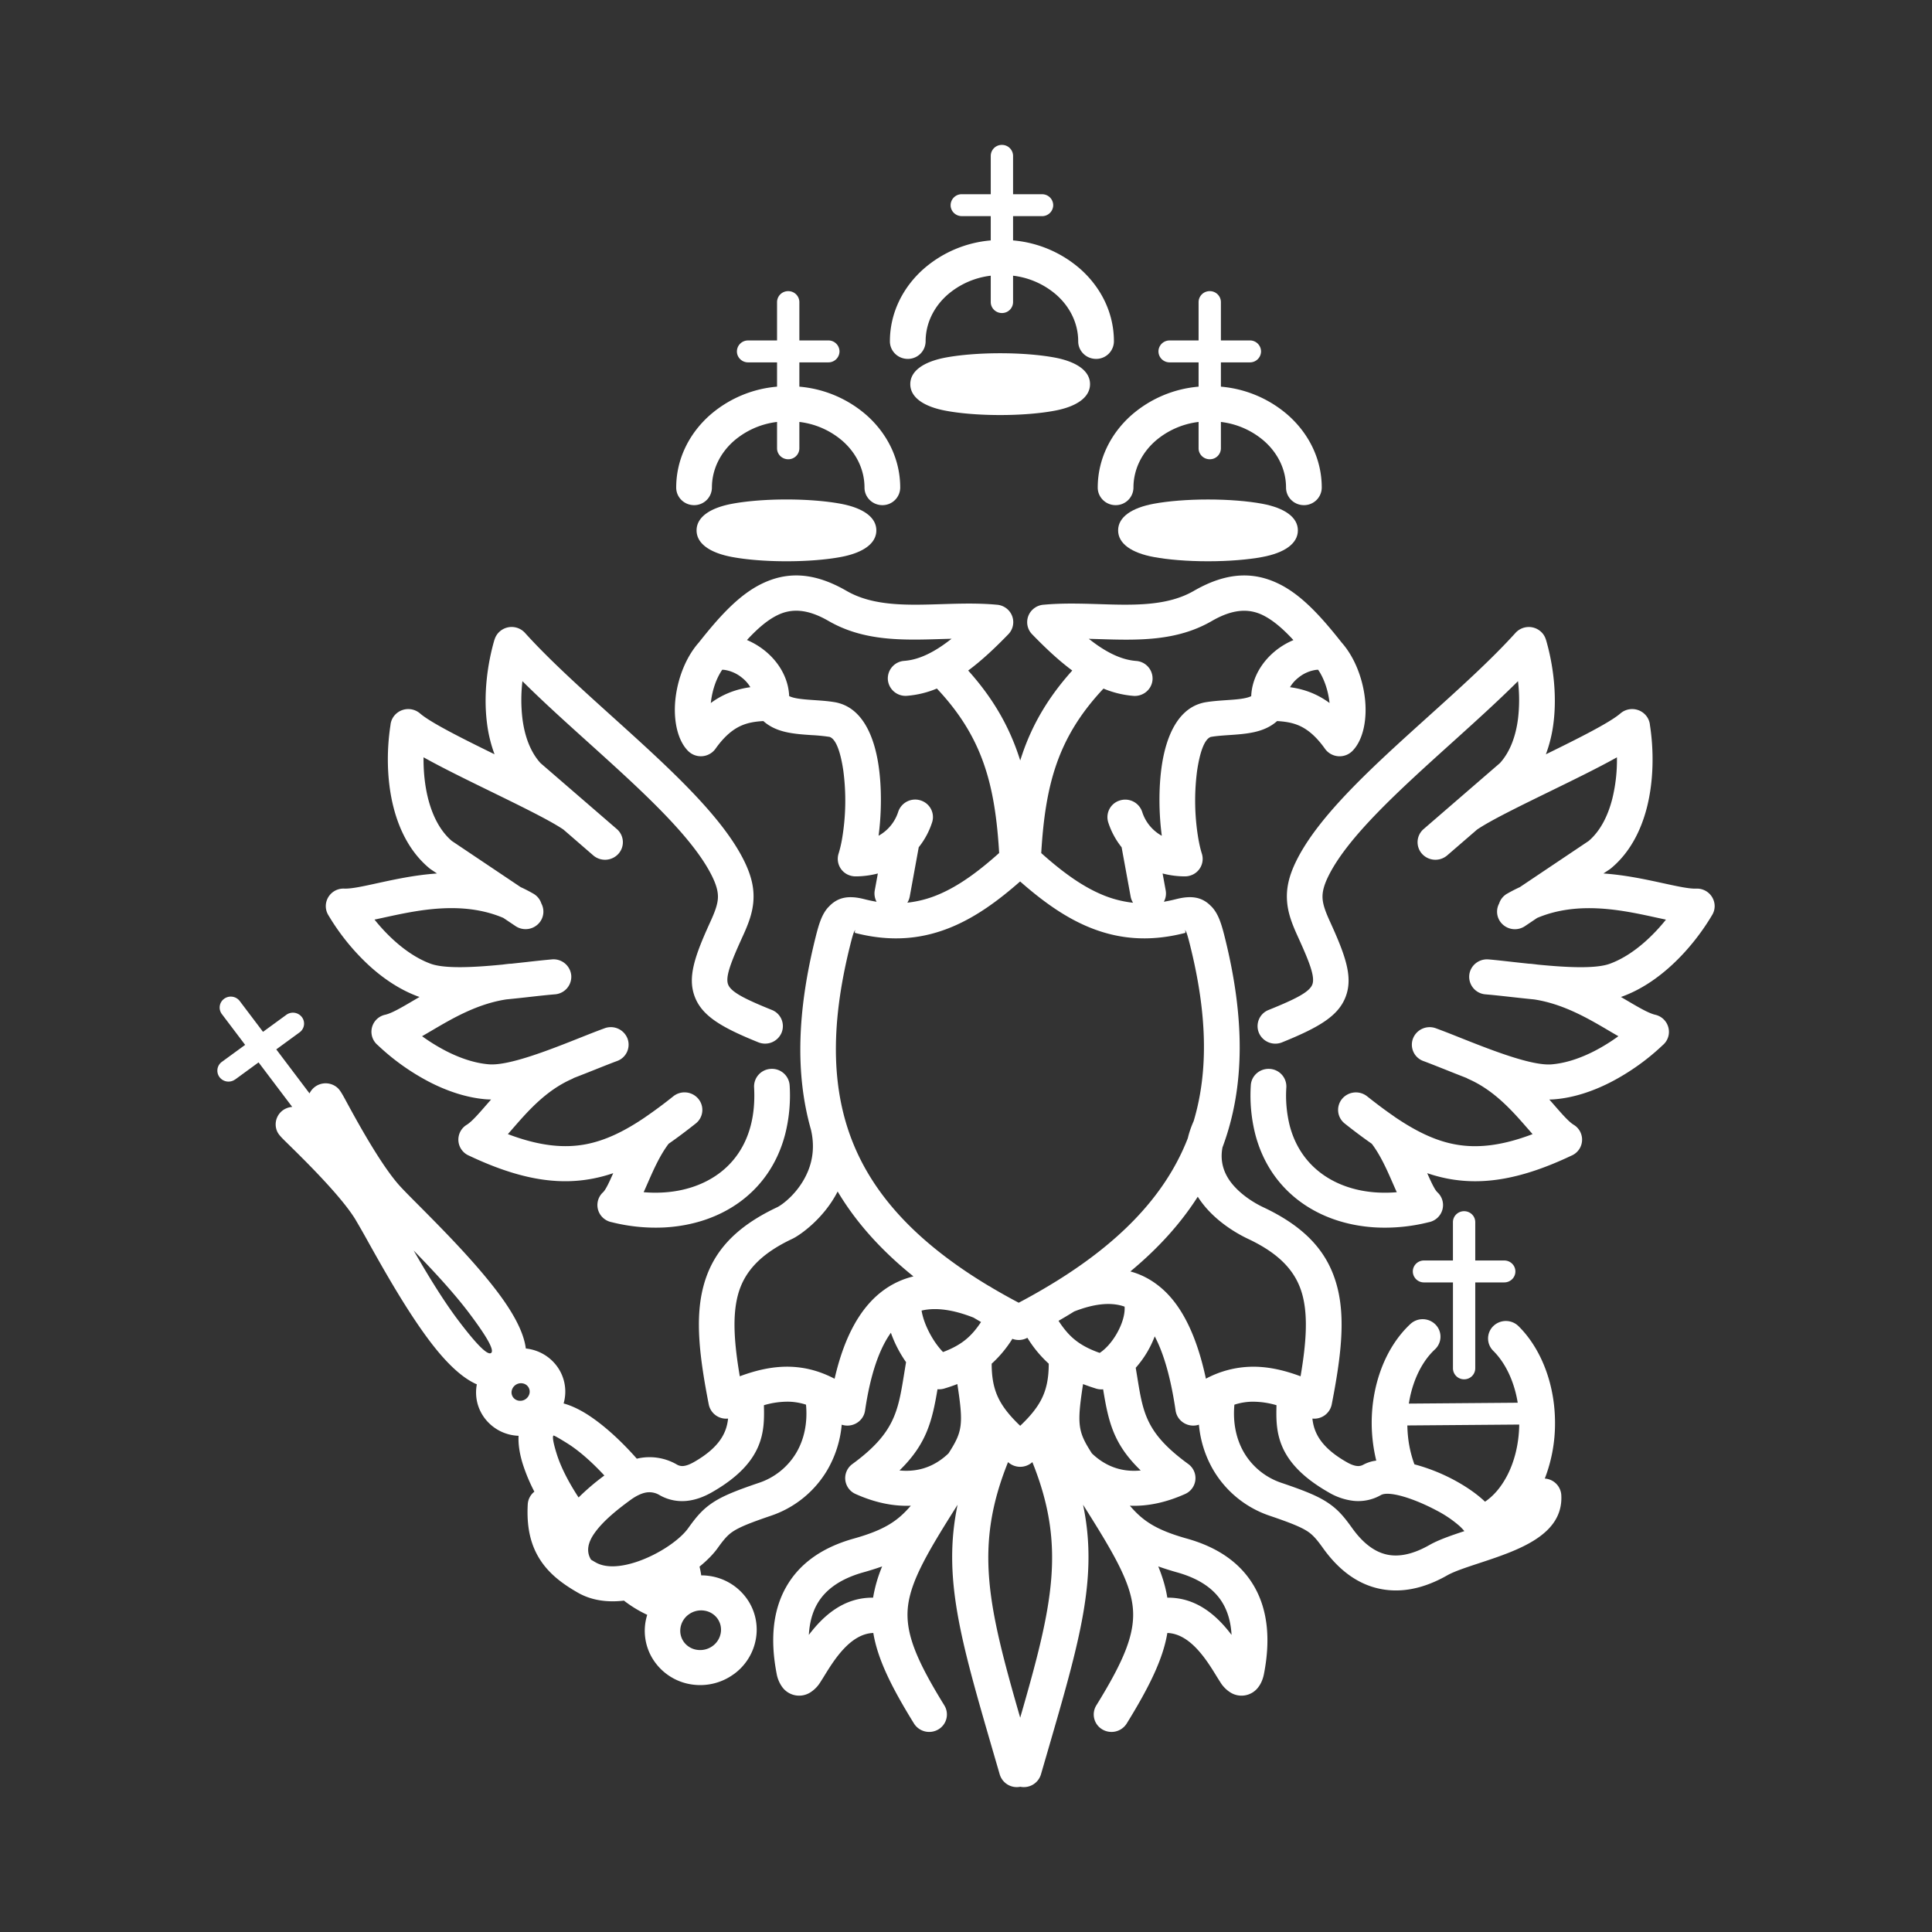 <svg width="80" height="80" fill="none" xmlns="http://www.w3.org/2000/svg"><rect width="100%" height="100%" fill="#333333" stroke="none"/><path d="M41.373 35.32c-.084-1.405-.255-2.603-.634-3.688-.385-1.104-.99-2.107-1.945-3.121a4.02 4.02 0 01-1.24.301.734.734 0 01-.79-.67.73.73 0 01.681-.777c.541-.04 1.073-.287 1.59-.644a7.28 7.28 0 00.367-.272l-.39.011c-1.63.051-3.237.1-4.705-.748-.864-.5-1.528-.527-2.113-.24-.422.205-.836.565-1.264 1.03.257.108.502.253.721.427.433.343.78.81.938 1.353a2.3 2.3 0 01.089.542c.224.11.625.138 1.034.166.287.02.576.038.864.088.065.01.137.029.215.053.926.29 1.408 1.336 1.59 2.581.137.934.117 2.009-.001 2.894a1.735 1.735 0 00.814-.994.74.74 0 01.926-.469c.388.123.6.53.476.91a3.237 3.237 0 01-.553 1.029l-.372 2.039a.714.714 0 01-.1.257 4.57 4.57 0 001.308-.345c.849-.361 1.66-.966 2.496-1.714h-.002zm17.59 17.782a.458.458 0 01-.461-.454c0-.25.206-.454.461-.454h1.2v-1.588c0-.25.207-.453.462-.453.256 0 .462.202.462.453v1.588h1.2c.256 0 .462.203.462.454 0 .25-.206.454-.462.454h-1.2v3.558a.457.457 0 01-.462.454.458.458 0 01-.461-.454v-3.558h-1.2zM9.735 44.698a.466.466 0 01-.644-.095.448.448 0 01.095-.633l.965-.704-.965-1.276a.448.448 0 01.096-.633.466.466 0 01.645.094l.964 1.275.965-.704a.466.466 0 01.644.094c.152.2.109.484-.096.633l-.964.704 1.377 1.823a.74.74 0 011.152-.237c.112.096.207.27.359.55.418.77 1.447 2.665 2.238 3.53.18.197.449.467.776.795.926.932 2.295 2.307 3.255 3.579.635.84 1.09 1.654 1.176 2.345l.056.007c.47.064.914.306 1.219.709a1.771 1.771 0 01.29 1.56c.3.082.618.229.948.434.64.402 1.372 1.046 2.083 1.853a2.258 2.258 0 011.667.247.44.44 0 00.267.055c.126-.013.272-.072.428-.16 1.094-.623 1.36-1.246 1.417-1.803a.735.735 0 01-.8-.585c-.383-1.965-.569-3.526-.233-4.846.358-1.407 1.264-2.47 3.061-3.317.2-.094.916-.603 1.285-1.506.19-.466.275-1.036.12-1.705-.668-2.35-.555-4.97.183-7.942.142-.574.265-.975.528-1.268l.002.001c.368-.41.81-.515 1.496-.34.173.045.343.08.508.108a.717.717 0 01-.076-.471l.128-.7a3.68 3.68 0 01-.92.12.748.748 0 01-.226-.034.722.722 0 01-.48-.909 4.8 4.8 0 00.146-.623 9.46 9.46 0 00.051-2.804c-.107-.733-.292-1.318-.574-1.407l-.018-.002a7.351 7.351 0 00-.714-.07c-.742-.05-1.466-.1-2.006-.582-.31.016-.604.06-.874.172-.355.146-.713.426-1.088.946a.747.747 0 01-1.15.124c-.467-.464-.64-1.369-.512-2.289.108-.778.425-1.611.95-2.203.866-1.097 1.668-1.976 2.602-2.433 1.04-.509 2.153-.497 3.517.292 1.102.637 2.497.594 3.914.55.758-.024 1.522-.048 2.291.022a.74.74 0 01.469.198.717.717 0 01.026 1.025c-.524.54-1.076 1.068-1.663 1.503.986 1.1 1.627 2.2 2.048 3.405.037.106.072.213.106.32.034-.107.07-.214.106-.32.42-1.206 1.062-2.306 2.049-3.405-.588-.435-1.14-.963-1.664-1.503a.716.716 0 01.027-1.025.74.74 0 01.468-.198c.77-.07 1.533-.046 2.291-.023 1.417.045 2.812.088 3.914-.55 1.364-.787 2.478-.799 3.518-.291.934.457 1.736 1.336 2.602 2.433.524.592.842 1.424.949 2.203.128.92-.044 1.825-.51 2.29a.747.747 0 01-1.151-.125c-.375-.519-.733-.799-1.088-.946-.271-.112-.566-.155-.874-.172-.54.482-1.265.531-2.006.581-.246.017-.494.034-.714.071-.017.003-.016.002-.019.002-.28.089-.466.674-.574 1.407a9.486 9.486 0 00.051 2.804c.044.249.093.46.146.623a.721.721 0 01-.48.909.748.748 0 01-.225.034 3.701 3.701 0 01-.92-.12l.128.7c.03.167 0 .331-.076.47.165-.028.332-.063.505-.107.656-.168 1.089-.08 1.447.288a.756.756 0 01.05.05c.263.295.386.695.528 1.269.815 3.283.845 6.137-.102 8.671-.126.652.105 1.163.424 1.541.46.544 1.096.86 1.27.941 1.798.847 2.704 1.91 3.062 3.318.337 1.32.15 2.881-.233 4.845a.737.737 0 01-.8.585c.058.556.323 1.18 1.417 1.802.156.09.3.148.428.161a.433.433 0 00.267-.055 1.52 1.52 0 01.532-.167 6.654 6.654 0 01-.189-1.563c0-.817.15-1.593.412-2.277.28-.729.692-1.354 1.193-1.819a.747.747 0 011.043.031c.28.292.264.75-.032 1.025-.34.315-.623.753-.823 1.274a4.67 4.67 0 00-.254.968l4.507-.036a4.66 4.66 0 00-.23-.883c-.189-.512-.459-.946-.783-1.267a.716.716 0 01.003-1.024.747.747 0 011.043.003c.474.468.86 1.084 1.124 1.794.248.668.388 1.421.388 2.212a6.34 6.34 0 01-.423 2.305.731.731 0 01.683.686c.091 1.665-1.802 2.29-3.41 2.82-.532.176-1.025.338-1.31.5-.684.39-1.523.697-2.43.613-.925-.085-1.871-.56-2.711-1.731-.247-.345-.416-.553-.66-.71-.293-.187-.74-.361-1.535-.632a4.3 4.3 0 01-2.352-1.898 4.52 4.52 0 01-.597-1.879.747.747 0 01-.81-.232.72.72 0 01-.156-.352c-.196-1.337-.485-2.353-.864-3.074a4.2 4.2 0 01-.787 1.302l.067.407c.241 1.49.375 2.313 2.11 3.579a.719.719 0 01-.132 1.24c-.793.355-1.562.516-2.288.485.525.61 1.052.995 2.363 1.362 1.381.387 2.285 1.09 2.807 2.018.561 1 .646 2.224.386 3.57-.04.213-.116.4-.223.545a.865.865 0 01-1.179.232 1.305 1.305 0 01-.412-.425c-.09-.14-.12-.19-.155-.246-.399-.65-1.078-1.756-2.035-1.786-.176 1.06-.726 2.2-1.683 3.75a.744.744 0 01-1.01.243.717.717 0 01-.249-.993c1.158-1.874 1.632-3.004 1.507-4.098-.123-1.081-.836-2.284-2.055-4.212.63 3-.13 5.61-1.45 10.155l-.293 1.008a.739.739 0 01-.854.515.738.738 0 01-.855-.516l-.293-1.007c-1.32-4.544-2.079-7.154-1.45-10.155-1.219 1.928-1.931 3.13-2.055 4.212-.125 1.094.35 2.223 1.507 4.098a.717.717 0 01-.248.993.744.744 0 01-1.01-.244c-.958-1.549-1.508-2.688-1.684-3.749-.956.03-1.636 1.136-2.035 1.786-.034.055-.065.106-.155.246a1.312 1.312 0 01-.412.425.865.865 0 01-1.179-.232 1.341 1.341 0 01-.223-.544c-.26-1.347-.175-2.571.386-3.57.522-.93 1.425-1.632 2.807-2.019 1.311-.367 1.84-.752 2.364-1.362-.727.031-1.497-.13-2.288-.485a.719.719 0 01-.132-1.24c1.741-1.273 1.888-2.17 2.136-3.69.033-.203.067-.413.087-.528a5.214 5.214 0 01-.416-.709 4.81 4.81 0 01-.212-.51c-.487.68-.851 1.735-1.07 3.223a.712.712 0 01-.156.352.746.746 0 01-.81.232 4.527 4.527 0 01-.598 1.88 4.3 4.3 0 01-2.352 1.897c-.794.271-1.24.445-1.534.633-.245.156-.413.364-.66.709-.174.241-.43.503-.744.758.03.125.054.246.07.362.108 0 .216.007.324.023a2.29 2.29 0 011.565.943 2.21 2.21 0 01.38 1.631 2.287 2.287 0 01-.916 1.492h-.002a2.36 2.36 0 01-1.714.433 2.29 2.29 0 01-1.565-.943 2.21 2.21 0 01-.308-1.944 5.17 5.17 0 01-.898-.538.661.661 0 01-.063-.051c-.672.08-1.334 0-1.907-.327-.689-.393-1.224-.817-1.589-1.4-.37-.592-.542-1.306-.49-2.257a.716.716 0 01.274-.527 7.32 7.32 0 01-.475-1.13c-.137-.435-.198-.834-.179-1.184a1.834 1.834 0 01-1.445-.786c-.27-.39-.362-.85-.293-1.288l.01-.056c-.648-.281-1.31-.945-1.946-1.786-.962-1.274-1.907-2.958-2.545-4.099a36.809 36.809 0 00-.547-.958c-.607-.984-2.162-2.505-2.793-3.124-.23-.225-.373-.364-.434-.499a.72.72 0 01.37-.96.741.741 0 01.25-.062l-1.393-1.844-.965.705-.007.002zm9.678 9.657c-.645-.853-1.513-1.783-2.285-2.575.55.956 1.205 2.042 1.849 2.895.64.846 1.191 1.47 1.358 1.349.167-.122-.283-.822-.922-1.669zm2.214 2.925a.395.395 0 00-.441.32.344.344 0 00.065.265.357.357 0 00.237.136.395.395 0 00.441-.32.346.346 0 00-.302-.4zm3.399 3.818c-.542-.585-1.073-1.043-1.531-1.33-.343-.214-.558-.336-.576-.324-.056.041-.005.32.136.768.159.508.462 1.122.903 1.795a9.78 9.78 0 011.068-.91zm4.127 5.593a.873.873 0 00-.635.16.843.843 0 00-.34.55.79.79 0 00.176.636.82.82 0 00.517.28.876.876 0 00.67-.185.841.841 0 00.305-.523.792.792 0 00-.15-.604.814.814 0 00-.542-.313l-.001-.001zm33.754-7.703l-4.632.037c.006.294.033.572.08.828.05.274.122.536.213.782a7.688 7.688 0 011.625.64c.449.24.865.517 1.194.81.036.031.07.064.105.096.347-.232.655-.591.895-1.041h.001c.317-.594.509-1.338.52-2.152zM26.73 46.25a19.487 19.487 0 001.154-.858.745.745 0 011.036.112.716.716 0 01-.113 1.019c-.385.304-.756.585-1.12.837-.365.481-.633 1.093-.865 1.623-.058.132-.113.26-.17.383.266.023.528.027.786.013.875-.047 1.681-.31 2.32-.778.629-.46 1.101-1.126 1.326-1.988.123-.468.174-.998.141-1.593a.73.73 0 01.698-.76.733.733 0 01.775.686 6.552 6.552 0 01-.187 2.023c-.315 1.209-.982 2.145-1.868 2.795-.875.641-1.96.998-3.13 1.062a7.455 7.455 0 01-2.176-.216.741.741 0 01-.4-.215.717.717 0 01.032-1.024c.112-.104.256-.414.423-.793a6.27 6.27 0 01-.843.225c-1.481.286-3.072.023-5.125-.949a.719.719 0 01-.096-1.28c.203-.125.479-.44.805-.815l.203-.232c-.076 0-.148-.003-.219-.008-.79-.066-1.58-.33-2.314-.705a9.458 9.458 0 01-2.158-1.534.72.72 0 01.306-1.262c.278-.064.69-.307 1.178-.594l.243-.142-.06-.02c-.745-.274-1.435-.737-2.036-1.288a9.332 9.332 0 01-1.687-2.092.714.714 0 01-.098-.389.731.731 0 01.762-.698c.295.012.784-.095 1.363-.222.725-.158 1.57-.342 2.479-.404l-.255-.171a.859.859 0 01-.061-.046c-.767-.637-1.235-1.543-1.485-2.526-.286-1.122-.287-2.361-.125-3.4a.714.714 0 01.182-.419.748.748 0 011.042-.065c.439.38 1.735 1.03 3.085 1.691a5.69 5.69 0 01-.315-1.308c-.146-1.168.014-2.42.312-3.438h.003a.716.716 0 01.22-.343.745.745 0 011.04.062c1 1.108 2.314 2.293 3.628 3.479 2.271 2.05 4.543 4.098 5.464 5.997.295.61.401 1.11.367 1.615-.032.485-.192.924-.432 1.45-.493 1.08-.735 1.693-.617 2.013.116.315.681.603 1.814 1.06a.72.72 0 01.4.946.741.741 0 01-.96.394c-1.542-.622-2.343-1.099-2.64-1.906-.295-.802.005-1.668.658-3.097.173-.38.287-.679.306-.951.017-.253-.05-.53-.229-.9-.8-1.649-2.964-3.602-5.128-5.555-.943-.85-1.886-1.7-2.736-2.545a6.611 6.611 0 00-.001 1.544c.089.712.318 1.372.748 1.847l3.161 2.732a.718.718 0 01.067 1.025.748.748 0 01-1.043.066l-1.235-1.07c-.559-.38-1.78-.976-3.031-1.588-.985-.481-1.989-.972-2.761-1.404-.006.57.05 1.161.19 1.715.179.699.49 1.328.98 1.748l2.85 1.912c.175.08.35.17.524.27.166.094.28.241.334.408a.715.715 0 01-.044.747.745.745 0 01-1.024.19l-.507-.34c-1.702-.72-3.548-.317-4.904-.022-.148.032-.29.064-.43.092.235.293.496.576.777.834.473.434 1 .792 1.545.993.6.22 1.826.15 2.985.036.088-.012.177-.022.267-.032a.96.96 0 01.08-.003l.677-.074a44.34 44.34 0 011.019-.106.735.735 0 01.797.664.73.73 0 01-.676.783c-.302.025-.624.06-.98.1a61.66 61.66 0 01-1.031.11c-1.21.184-2.248.795-3.078 1.284-.142.083-.279.164-.412.24a7.8 7.8 0 001.005.619c.572.291 1.176.497 1.76.545.838.07 2.562-.616 3.84-1.125.323-.128.617-.245.954-.368a.74.74 0 01.947.425.72.72 0 01-.433.932c-.192.07-.536.206-.914.357-.275.11-.569.226-.872.343a.673.673 0 01-.096.05c-1.064.471-1.817 1.335-2.411 2.017l-.227.259c1.274.483 2.303.598 3.24.418.824-.16 1.615-.552 2.463-1.13h-.002zm12.09 11.275c-.222 1.324-.455 2.272-1.574 3.363.22.022.433.019.637-.01.51-.069.98-.302 1.393-.697.578-.9.626-1.18.366-2.87a6.74 6.74 0 01-.543.186.755.755 0 01-.28.028zm-2.292 7.337a12.17 12.17 0 01-.778.245c-.97.272-1.586.73-1.918 1.32-.205.366-.313.794-.339 1.27.593-.783 1.436-1.554 2.66-1.541a5.82 5.82 0 01.375-1.294zm5.213-4.319c-1.402 3.487-.846 5.908.503 10.583 1.35-4.676 1.906-7.096.504-10.583l-.027.023a.748.748 0 01-.963-.008l-.017-.015zm-3.58-6.273c.041.254.137.533.27.807.167.346.384.667.618.908.403-.151.71-.324.96-.533.229-.191.424-.425.613-.71l-.314-.184c-.819-.321-1.542-.432-2.147-.29v.002zm3.759 1.168a4.876 4.876 0 01-.857 1.03v.033c.004.586.095 1.054.331 1.492.182.337.458.674.85 1.046.394-.372.67-.708.852-1.046.235-.437.326-.906.33-1.492v-.034a4.9 4.9 0 01-.884-1.072l-.007.003a.746.746 0 01-.615.04zm-10.288 2.75c.024 1.052.045 2.353-2.162 3.609-.325.184-.661.31-1.011.349a1.874 1.874 0 01-1.15-.238.815.815 0 00-.557-.106c-.218.039-.445.16-.671.327-.468.344-1.105.836-1.475 1.371-.242.348-.355.727-.132 1.083.062.038.126.076.193.114.439.25 1.077.184 1.713-.03.925-.315 1.779-.915 2.117-1.389.353-.492.608-.797 1.065-1.09.409-.261.941-.474 1.858-.785a2.841 2.841 0 001.555-1.251c.321-.547.471-1.227.4-1.988a2.549 2.549 0 00-.696-.123 3.453 3.453 0 00-1.047.146zm3.053-8.85c-.58 1.135-1.575 1.818-1.874 1.958-1.348.635-2.017 1.39-2.265 2.364-.223.877-.142 1.975.087 3.329.738-.275 1.418-.416 2.09-.395.63.021 1.23.18 1.836.497.415-1.816 1.115-3.01 2.048-3.68a3.445 3.445 0 011.217-.558c-1.352-1.09-2.389-2.256-3.139-3.516zm6.275 3.917a.674.674 0 01.094.057c.36.213.735.424 1.129.631a26.036 26.036 0 001.62-.93c2.527-1.58 4.193-3.317 5.122-5.28a9.18 9.18 0 00.26-.603c.053-.228.134-.465.243-.71.63-2.111.54-4.5-.14-7.241-.088-.356-.152-.59-.205-.65l-.014-.016c-.013-.005.052.106-.006.12-1.527.392-2.829.245-4.041-.27-.978-.416-1.875-1.067-2.781-1.864-.906.797-1.803 1.448-2.781 1.864-1.213.516-2.514.662-4.042.27-.066-.016.033-.165-.02-.106v.003c-.053.06-.116.293-.204.65-.827 3.329-.812 6.142.307 8.563.952 2.06 2.717 3.87 5.458 5.514l.001-.002zm5.957-15.875a.724.724 0 01-.1-.257l-.373-2.039a3.257 3.257 0 01-.553-1.028.721.721 0 01.477-.91.739.739 0 01.926.468 1.73 1.73 0 00.814.994c-.119-.885-.139-1.96-.002-2.893.182-1.244.664-2.292 1.59-2.582.08-.025.151-.042.215-.053.289-.048.578-.068.865-.088.409-.027.81-.055 1.034-.166a2.24 2.24 0 01.089-.542c.157-.54.504-1.008.937-1.353a3.07 3.07 0 01.722-.426c-.429-.465-.843-.824-1.264-1.031-.585-.287-1.25-.26-2.114.24-1.468.85-3.074.8-4.705.749l-.39-.011c.122.095.244.187.367.272.516.356 1.049.603 1.59.644a.73.73 0 01.682.777c-.03.4-.384.7-.791.67a4.041 4.041 0 01-1.24-.302c-.954 1.015-1.559 2.018-1.944 3.121-.38 1.087-.55 2.285-.634 3.69.836.747 1.645 1.35 2.493 1.711a4.55 4.55 0 001.312.346h-.003zm2.68 12.173c-.702 1.1-1.625 2.128-2.791 3.095.458.123.88.346 1.27.676.85.721 1.47 1.956 1.858 3.764a4.167 4.167 0 011.83-.493c.673-.022 1.353.12 2.09.394.23-1.354.31-2.451.087-3.328-.248-.974-.916-1.73-2.265-2.364-.239-.113-1.11-.545-1.767-1.321a4.043 4.043 0 01-.313-.423zm-5.117 4.752c-.21.13-.426.26-.648.387.2.308.405.559.646.76.27.226.606.41 1.058.569.258-.169.497-.446.685-.762.232-.394.37-.82.346-1.154-.562-.2-1.259-.123-2.087.2zm-13.41-25.85a1.419 1.419 0 00-.348-.394 1.485 1.485 0 00-.714-.321.777.777 0 00-.102-.007c-.244.354-.399.82-.46 1.271l-.014.107c.24-.178.483-.312.73-.414.307-.127.608-.2.908-.242zm26.645 17.767a.33.33 0 01.043.03c.85.576 1.639.97 2.463 1.128.938.181 1.966.066 3.24-.418l-.227-.259c-.594-.681-1.347-1.545-2.411-2.016a.752.752 0 01-.096-.05 71.571 71.571 0 01-.871-.344c-.379-.15-.723-.287-.915-.357a.72.72 0 01-.433-.931.74.74 0 01.948-.426c.337.123.63.24.954.369 1.278.508 3.002 1.195 3.84 1.125.584-.049 1.188-.254 1.76-.546.351-.18.69-.391 1.004-.62-.132-.075-.27-.155-.411-.239-.83-.489-1.868-1.1-3.079-1.284-.358-.035-.706-.074-1.031-.11-.355-.039-.678-.075-.98-.1a.73.73 0 01-.675-.783c.033-.4.39-.697.796-.664.26.021.622.062 1.02.107.215.024.442.049.675.073.028 0 .055.001.082.004.09.01.18.02.267.032 1.157.113 2.384.183 2.984-.037.546-.2 1.072-.557 1.545-.992.282-.259.542-.541.777-.834l-.43-.092c-1.355-.296-3.201-.698-4.904.022l-.506.34a.745.745 0 01-1.025-.19.715.715 0 01-.043-.748.725.725 0 01.333-.408c.175-.1.35-.19.525-.27l2.85-1.912c.49-.42.8-1.049.978-1.748a6.731 6.731 0 00.192-1.715c-.773.433-1.777.923-2.761 1.404-1.253.612-2.474 1.208-3.032 1.589l-1.236 1.068a.748.748 0 01-1.042-.065.718.718 0 01.066-1.025l3.161-2.733c.43-.476.66-1.135.749-1.847a6.606 6.606 0 00-.002-1.544c-.85.845-1.792 1.695-2.735 2.546-2.165 1.953-4.33 3.905-5.13 5.555-.179.37-.244.647-.227.9.018.271.132.571.305.95.653 1.43.953 2.295.658 3.097-.297.808-1.098 1.283-2.64 1.907a.74.74 0 01-.96-.395.72.72 0 01.4-.945c1.132-.457 1.698-.745 1.814-1.06.118-.32-.124-.933-.617-2.013-.24-.526-.4-.965-.432-1.45-.034-.506.071-1.005.367-1.615.921-1.9 3.193-3.95 5.464-5.998 1.314-1.185 2.628-2.37 3.629-3.478a.745.745 0 011.04-.062c.11.095.183.215.22.343h.002c.298 1.017.459 2.27.313 3.438a5.696 5.696 0 01-.316 1.308c1.351-.662 2.646-1.312 3.085-1.692a.748.748 0 011.043.066.72.72 0 01.181.419c.161 1.038.16 2.277-.124 3.4-.25.983-.719 1.888-1.485 2.525a.89.89 0 01-.062.047l-.255.17c.91.063 1.755.247 2.48.405.579.126 1.067.233 1.362.222a.732.732 0 01.763.698.708.708 0 01-.1.388c-.42.712-1 1.463-1.686 2.092-.601.552-1.29 1.015-2.036 1.288l-.06.02.243.142c.487.287.9.53 1.178.595a.726.726 0 01.549.874.724.724 0 01-.242.388 9.46 9.46 0 01-2.159 1.534c-.733.374-1.524.64-2.314.704a2.55 2.55 0 01-.219.009l.203.232c.326.374.602.69.805.814a.718.718 0 01-.096 1.28c-2.052.973-3.643 1.235-5.125.95a6.309 6.309 0 01-.843-.226c.167.38.312.69.423.793.297.275.31.733.032 1.025a.737.737 0 01-.4.215 7.432 7.432 0 01-2.176.215c-1.169-.063-2.255-.42-3.13-1.062-.887-.65-1.553-1.586-1.868-2.794a6.552 6.552 0 01-.186-2.024c.02-.4.367-.706.774-.686a.73.73 0 01.698.76 5.155 5.155 0 00.14 1.593c.226.863.698 1.528 1.326 1.988.64.47 1.445.732 2.321.779.258.013.52.01.786-.013a31.2 31.2 0 01-.17-.383c-.232-.53-.5-1.142-.865-1.623a22.091 22.091 0 01-1.12-.838.716.716 0 01-.112-1.019.746.746 0 011.036-.11c.385.305.753.583 1.11.827h-.002zm-12.502 13.96c.411.394.881.627 1.392.697.202.028.413.031.63.01-1.13-1.092-1.335-2.006-1.557-3.361a.756.756 0 01-.345-.047 7.287 7.287 0 01-.486-.169c-.26 1.69-.213 1.97.366 2.87zm3.123 5.974c1.223-.013 2.067.758 2.66 1.542-.026-.477-.135-.905-.34-1.27-.331-.591-.946-1.049-1.917-1.32a12.416 12.416 0 01-.778-.246c.182.447.307.87.375 1.294zm12.3-2.756a1.929 1.929 0 00-.237-.243 4.8 4.8 0 00-.91-.61c-.914-.488-1.967-.831-2.31-.639a1.887 1.887 0 01-1.148.237 2.597 2.597 0 01-1.012-.348c-2.206-1.256-2.187-2.557-2.162-3.61a3.448 3.448 0 00-1.046-.145 2.52 2.52 0 00-.697.123c-.071.76.08 1.44.4 1.987a2.844 2.844 0 001.556 1.252c.916.311 1.45.523 1.858.785.457.292.712.598 1.065 1.09.551.77 1.113 1.076 1.637 1.123.543.05 1.092-.16 1.557-.425.38-.216.89-.392 1.449-.576zM54.58 27.733a1.12 1.12 0 00-.1.007 1.48 1.48 0 00-.715.32 1.432 1.432 0 00-.349.395c.3.041.602.114.91.241.246.102.489.237.728.414-.003-.035-.008-.07-.013-.107-.062-.45-.217-.916-.46-1.27zM39.363 8.496c0 .25.207.453.462.453h1.2v1.006a4.84 4.84 0 00-2.788 1.187c-.857.763-1.388 1.821-1.388 2.992 0 .402.331.727.74.727a.733.733 0 00.739-.727c0-.747.342-1.426.896-1.92a3.336 3.336 0 011.801-.798v1.092c0 .25.207.454.462.454a.457.457 0 00.462-.454v-1.092a3.325 3.325 0 011.8.798c.555.494.897 1.173.897 1.92 0 .402.331.727.74.727a.733.733 0 00.739-.727c0-1.17-.53-2.228-1.388-2.992a4.847 4.847 0 00-2.788-1.187V8.95h1.2a.458.458 0 00.462-.453.457.457 0 00-.462-.454h-1.2V6.454A.458.458 0 0041.487 6a.457.457 0 00-.462.454v1.588h-1.2a.458.458 0 00-.462.454z" fill="#fff"/><path d="M43.659 14.803c-.587-.108-1.382-.176-2.245-.176-.863 0-1.657.068-2.244.176-.913.17-1.477.55-1.477 1.103 0 .553.564.935 1.477 1.103.587.11 1.381.177 2.244.177.863 0 1.658-.068 2.245-.177.912-.168 1.477-.55 1.477-1.103 0-.552-.565-.934-1.477-1.103zm-13.145-.252c0 .25.207.454.462.454h1.2v1.006a4.841 4.841 0 00-2.789 1.186C28.53 17.96 28 19.02 28 20.19c0 .401.331.727.74.727a.733.733 0 00.739-.727c0-.747.342-1.427.896-1.92a3.335 3.335 0 011.801-.798v1.091c0 .251.207.454.462.454a.457.457 0 00.462-.454v-1.091a3.324 3.324 0 011.8.798c.555.493.897 1.173.897 1.92 0 .401.331.727.74.727a.733.733 0 00.739-.727c0-1.17-.53-2.229-1.388-2.993a4.846 4.846 0 00-2.788-1.186v-1.006h1.2a.458.458 0 00.462-.454.458.458 0 00-.462-.454h-1.2V12.51a.457.457 0 00-.462-.454.457.457 0 00-.462.454v1.588h-1.2a.458.458 0 00-.462.454z" fill="#fff"/><path d="M34.81 20.859c-.587-.109-1.382-.177-2.245-.177-.863 0-1.657.068-2.244.177-.913.169-1.477.55-1.477 1.103 0 .553.564.934 1.477 1.103.587.109 1.381.176 2.244.176.863 0 1.658-.067 2.245-.176.912-.169 1.477-.55 1.477-1.103 0-.553-.565-.934-1.477-1.103zm13.16-6.308c0 .25.206.454.461.454h1.2v1.006a4.841 4.841 0 00-2.788 1.186c-.857.763-1.388 1.822-1.388 2.993 0 .401.331.727.74.727a.733.733 0 00.739-.727c0-.747.342-1.427.896-1.92a3.336 3.336 0 011.801-.798v1.091c0 .251.207.454.462.454a.457.457 0 00.462-.454v-1.091a3.325 3.325 0 011.8.798c.555.493.897 1.173.897 1.92 0 .401.331.727.74.727a.733.733 0 00.739-.727c0-1.17-.53-2.229-1.388-2.993a4.846 4.846 0 00-2.788-1.186v-1.006h1.2a.458.458 0 00.462-.454.458.458 0 00-.462-.454h-1.2V12.51a.457.457 0 00-.462-.454.457.457 0 00-.462.454v1.588h-1.2a.458.458 0 00-.462.454z" fill="#fff"/><path d="M52.265 20.859c-.587-.109-1.382-.176-2.245-.176-.863 0-1.657.067-2.244.176-.913.169-1.477.55-1.477 1.103 0 .553.564.934 1.477 1.103.587.109 1.381.176 2.244.176.863 0 1.658-.067 2.245-.176.912-.169 1.477-.55 1.477-1.103 0-.553-.565-.934-1.477-1.103z" fill="#fff"/></svg>